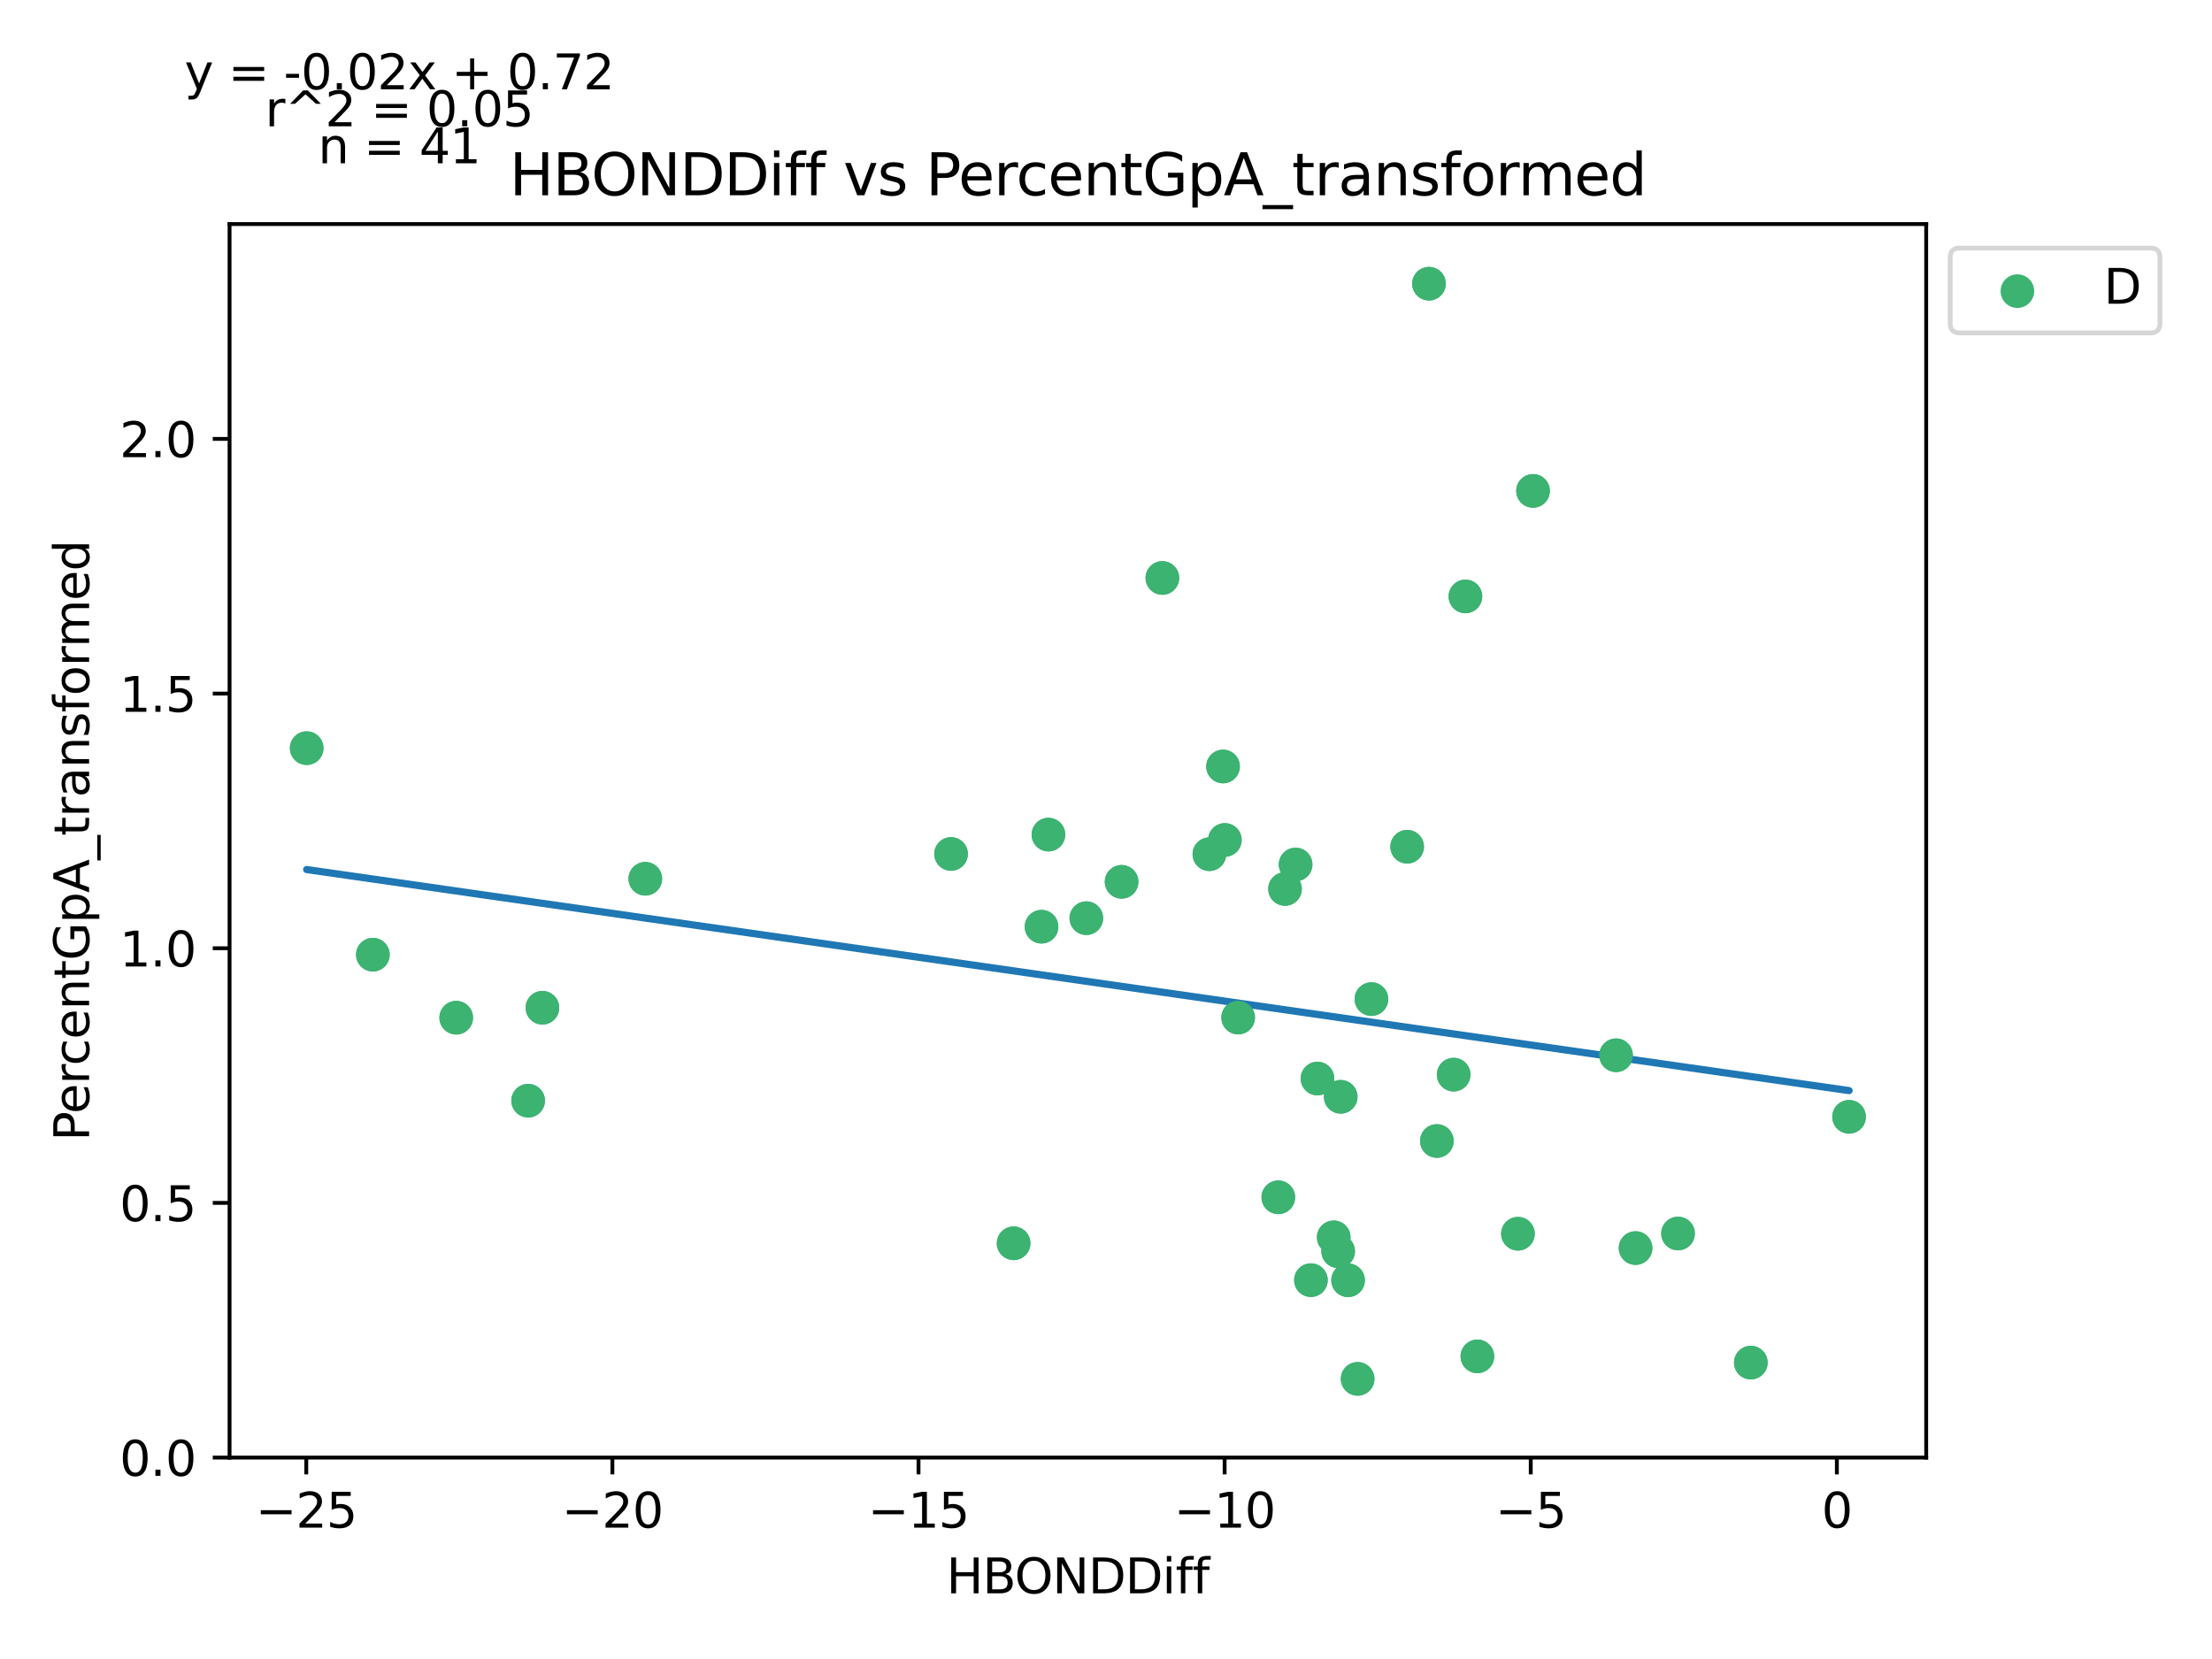 <?xml version="1.0" encoding="utf-8" standalone="no"?>
<!DOCTYPE svg PUBLIC "-//W3C//DTD SVG 1.1//EN"
  "http://www.w3.org/Graphics/SVG/1.1/DTD/svg11.dtd">
<svg xmlns:xlink="http://www.w3.org/1999/xlink" width="460.8pt" height="345.6pt" viewBox="0 0 460.8 345.6" xmlns="http://www.w3.org/2000/svg" version="1.1">
 <defs>
  <style type="text/css">*{stroke-linejoin: round; stroke-linecap: butt}</style>
 </defs>
 <g id="figure_1">
  <g id="patch_1">
   <path d="M 0 345.6 
L 460.8 345.6 
L 460.8 0 
L 0 0 
z
" style="fill: #ffffff"/>
  </g>
  <g id="axes_1">
   <g id="patch_2">
    <path d="M 47.821 303.64 
L 401.26 303.64 
L 401.26 46.676 
L 47.821 46.676 
z
" style="fill: #ffffff"/>
   </g>
   <g id="PathCollection_1">
    <defs>
     <path id="ma0ec21aafa" d="M 0 3 
C 0.796 3 1.559 2.684 2.121 2.121 
C 2.684 1.559 3 0.796 3 0 
C 3 -0.796 2.684 -1.559 2.121 -2.121 
C 1.559 -2.684 0.796 -3 0 -3 
C -0.796 -3 -1.559 -2.684 -2.121 -2.121 
C -2.684 -1.559 -3 -0.796 -3 0 
C -3 0.796 -2.684 1.559 -2.121 2.121 
C -1.559 2.684 -0.796 3 0 3 
z
" style="stroke: #3cb371"/>
    </defs>
    <g clip-path="url(#pa7a3932629)">
     <use xlink:href="#ma0ec21aafa" x="218.407" y="173.863" style="fill: #3cb371; stroke: #3cb371"/>
     <use xlink:href="#ma0ec21aafa" x="134.429" y="183.063" style="fill: #3cb371; stroke: #3cb371"/>
     <use xlink:href="#ma0ec21aafa" x="95.037" y="212.006" style="fill: #3cb371; stroke: #3cb371"/>
     <use xlink:href="#ma0ec21aafa" x="112.996" y="209.935" style="fill: #3cb371; stroke: #3cb371"/>
     <use xlink:href="#ma0ec21aafa" x="254.783" y="159.672" style="fill: #3cb371; stroke: #3cb371"/>
     <use xlink:href="#ma0ec21aafa" x="267.694" y="185.188" style="fill: #3cb371; stroke: #3cb371"/>
     <use xlink:href="#ma0ec21aafa" x="226.302" y="191.274" style="fill: #3cb371; stroke: #3cb371"/>
     <use xlink:href="#ma0ec21aafa" x="299.324" y="237.691" style="fill: #3cb371; stroke: #3cb371"/>
     <use xlink:href="#ma0ec21aafa" x="293.135" y="176.39" style="fill: #3cb371; stroke: #3cb371"/>
     <use xlink:href="#ma0ec21aafa" x="364.729" y="283.856" style="fill: #3cb371; stroke: #3cb371"/>
     <use xlink:href="#ma0ec21aafa" x="255.159" y="174.982" style="fill: #3cb371; stroke: #3cb371"/>
     <use xlink:href="#ma0ec21aafa" x="316.216" y="257.012" style="fill: #3cb371; stroke: #3cb371"/>
     <use xlink:href="#ma0ec21aafa" x="385.195" y="232.657" style="fill: #3cb371; stroke: #3cb371"/>
     <use xlink:href="#ma0ec21aafa" x="336.655" y="219.832" style="fill: #3cb371; stroke: #3cb371"/>
     <use xlink:href="#ma0ec21aafa" x="77.675" y="198.875" style="fill: #3cb371; stroke: #3cb371"/>
     <use xlink:href="#ma0ec21aafa" x="63.887" y="155.853" style="fill: #3cb371; stroke: #3cb371"/>
     <use xlink:href="#ma0ec21aafa" x="110.022" y="229.294" style="fill: #3cb371; stroke: #3cb371"/>
     <use xlink:href="#ma0ec21aafa" x="242.141" y="120.401" style="fill: #3cb371; stroke: #3cb371"/>
     <use xlink:href="#ma0ec21aafa" x="216.969" y="193.052" style="fill: #3cb371; stroke: #3cb371"/>
     <use xlink:href="#ma0ec21aafa" x="233.648" y="183.7" style="fill: #3cb371; stroke: #3cb371"/>
     <use xlink:href="#ma0ec21aafa" x="198.121" y="177.895" style="fill: #3cb371; stroke: #3cb371"/>
     <use xlink:href="#ma0ec21aafa" x="251.936" y="177.945" style="fill: #3cb371; stroke: #3cb371"/>
     <use xlink:href="#ma0ec21aafa" x="279.294" y="228.484" style="fill: #3cb371; stroke: #3cb371"/>
     <use xlink:href="#ma0ec21aafa" x="302.819" y="223.868" style="fill: #3cb371; stroke: #3cb371"/>
     <use xlink:href="#ma0ec21aafa" x="269.899" y="180.087" style="fill: #3cb371; stroke: #3cb371"/>
     <use xlink:href="#ma0ec21aafa" x="277.839" y="257.759" style="fill: #3cb371; stroke: #3cb371"/>
     <use xlink:href="#ma0ec21aafa" x="274.457" y="224.683" style="fill: #3cb371; stroke: #3cb371"/>
     <use xlink:href="#ma0ec21aafa" x="257.931" y="211.981" style="fill: #3cb371; stroke: #3cb371"/>
     <use xlink:href="#ma0ec21aafa" x="280.829" y="266.703" style="fill: #3cb371; stroke: #3cb371"/>
     <use xlink:href="#ma0ec21aafa" x="297.684" y="59.1" style="fill: #3cb371; stroke: #3cb371"/>
     <use xlink:href="#ma0ec21aafa" x="285.693" y="208.129" style="fill: #3cb371; stroke: #3cb371"/>
     <use xlink:href="#ma0ec21aafa" x="266.295" y="249.418" style="fill: #3cb371; stroke: #3cb371"/>
     <use xlink:href="#ma0ec21aafa" x="282.82" y="287.244" style="fill: #3cb371; stroke: #3cb371"/>
     <use xlink:href="#ma0ec21aafa" x="278.765" y="260.657" style="fill: #3cb371; stroke: #3cb371"/>
     <use xlink:href="#ma0ec21aafa" x="273.09" y="266.68" style="fill: #3cb371; stroke: #3cb371"/>
     <use xlink:href="#ma0ec21aafa" x="305.275" y="124.247" style="fill: #3cb371; stroke: #3cb371"/>
     <use xlink:href="#ma0ec21aafa" x="319.359" y="102.263" style="fill: #3cb371; stroke: #3cb371"/>
     <use xlink:href="#ma0ec21aafa" x="307.766" y="282.557" style="fill: #3cb371; stroke: #3cb371"/>
     <use xlink:href="#ma0ec21aafa" x="211.154" y="258.997" style="fill: #3cb371; stroke: #3cb371"/>
     <use xlink:href="#ma0ec21aafa" x="340.717" y="259.995" style="fill: #3cb371; stroke: #3cb371"/>
     <use xlink:href="#ma0ec21aafa" x="349.567" y="256.962" style="fill: #3cb371; stroke: #3cb371"/>
    </g>
   </g>
   <g id="matplotlib.axis_1">
    <g id="xtick_1">
     <g id="line2d_1">
      <defs>
       <path id="mea7e5e1311" d="M 0 0 
L 0 3.5 
" style="stroke: #000000; stroke-width: 0.8"/>
      </defs>
      <g>
       <use xlink:href="#mea7e5e1311" x="63.801" y="303.64" style="stroke: #000000; stroke-width: 0.8"/>
      </g>
     </g>
     <g id="text_1">
      <!-- −25 -->
      <g transform="translate(53.249 318.238) scale(0.1 -0.1)">
       <defs>
        <path id="DejaVuSans-2212" d="M 678 2272 
L 4684 2272 
L 4684 1741 
L 678 1741 
L 678 2272 
z
" transform="scale(0.016)"/>
        <path id="DejaVuSans-32" d="M 1228 531 
L 3431 531 
L 3431 0 
L 469 0 
L 469 531 
Q 828 903 1448 1529 
Q 2069 2156 2228 2338 
Q 2531 2678 2651 2914 
Q 2772 3150 2772 3378 
Q 2772 3750 2511 3984 
Q 2250 4219 1831 4219 
Q 1534 4219 1204 4116 
Q 875 4013 500 3803 
L 500 4441 
Q 881 4594 1212 4672 
Q 1544 4750 1819 4750 
Q 2544 4750 2975 4387 
Q 3406 4025 3406 3419 
Q 3406 3131 3298 2873 
Q 3191 2616 2906 2266 
Q 2828 2175 2409 1742 
Q 1991 1309 1228 531 
z
" transform="scale(0.016)"/>
        <path id="DejaVuSans-35" d="M 691 4666 
L 3169 4666 
L 3169 4134 
L 1269 4134 
L 1269 2991 
Q 1406 3038 1543 3061 
Q 1681 3084 1819 3084 
Q 2600 3084 3056 2656 
Q 3513 2228 3513 1497 
Q 3513 744 3044 326 
Q 2575 -91 1722 -91 
Q 1428 -91 1123 -41 
Q 819 9 494 109 
L 494 744 
Q 775 591 1075 516 
Q 1375 441 1709 441 
Q 2250 441 2565 725 
Q 2881 1009 2881 1497 
Q 2881 1984 2565 2268 
Q 2250 2553 1709 2553 
Q 1456 2553 1204 2497 
Q 953 2441 691 2322 
L 691 4666 
z
" transform="scale(0.016)"/>
       </defs>
       <use xlink:href="#DejaVuSans-2212"/>
       <use xlink:href="#DejaVuSans-32" x="83.789"/>
       <use xlink:href="#DejaVuSans-35" x="147.412"/>
      </g>
     </g>
    </g>
    <g id="xtick_2">
     <g id="line2d_2">
      <g>
       <use xlink:href="#mea7e5e1311" x="127.572" y="303.64" style="stroke: #000000; stroke-width: 0.8"/>
      </g>
     </g>
     <g id="text_2">
      <!-- −20 -->
      <g transform="translate(117.019 318.238) scale(0.1 -0.1)">
       <defs>
        <path id="DejaVuSans-30" d="M 2034 4250 
Q 1547 4250 1301 3770 
Q 1056 3291 1056 2328 
Q 1056 1369 1301 889 
Q 1547 409 2034 409 
Q 2525 409 2770 889 
Q 3016 1369 3016 2328 
Q 3016 3291 2770 3770 
Q 2525 4250 2034 4250 
z
M 2034 4750 
Q 2819 4750 3233 4129 
Q 3647 3509 3647 2328 
Q 3647 1150 3233 529 
Q 2819 -91 2034 -91 
Q 1250 -91 836 529 
Q 422 1150 422 2328 
Q 422 3509 836 4129 
Q 1250 4750 2034 4750 
z
" transform="scale(0.016)"/>
       </defs>
       <use xlink:href="#DejaVuSans-2212"/>
       <use xlink:href="#DejaVuSans-32" x="83.789"/>
       <use xlink:href="#DejaVuSans-30" x="147.412"/>
      </g>
     </g>
    </g>
    <g id="xtick_3">
     <g id="line2d_3">
      <g>
       <use xlink:href="#mea7e5e1311" x="191.342" y="303.64" style="stroke: #000000; stroke-width: 0.8"/>
      </g>
     </g>
     <g id="text_3">
      <!-- −15 -->
      <g transform="translate(180.789 318.238) scale(0.1 -0.1)">
       <defs>
        <path id="DejaVuSans-31" d="M 794 531 
L 1825 531 
L 1825 4091 
L 703 3866 
L 703 4441 
L 1819 4666 
L 2450 4666 
L 2450 531 
L 3481 531 
L 3481 0 
L 794 0 
L 794 531 
z
" transform="scale(0.016)"/>
       </defs>
       <use xlink:href="#DejaVuSans-2212"/>
       <use xlink:href="#DejaVuSans-31" x="83.789"/>
       <use xlink:href="#DejaVuSans-35" x="147.412"/>
      </g>
     </g>
    </g>
    <g id="xtick_4">
     <g id="line2d_4">
      <g>
       <use xlink:href="#mea7e5e1311" x="255.112" y="303.64" style="stroke: #000000; stroke-width: 0.8"/>
      </g>
     </g>
     <g id="text_4">
      <!-- −10 -->
      <g transform="translate(244.56 318.238) scale(0.1 -0.1)">
       <use xlink:href="#DejaVuSans-2212"/>
       <use xlink:href="#DejaVuSans-31" x="83.789"/>
       <use xlink:href="#DejaVuSans-30" x="147.412"/>
      </g>
     </g>
    </g>
    <g id="xtick_5">
     <g id="line2d_5">
      <g>
       <use xlink:href="#mea7e5e1311" x="318.882" y="303.64" style="stroke: #000000; stroke-width: 0.8"/>
      </g>
     </g>
     <g id="text_5">
      <!-- −5 -->
      <g transform="translate(311.511 318.238) scale(0.1 -0.1)">
       <use xlink:href="#DejaVuSans-2212"/>
       <use xlink:href="#DejaVuSans-35" x="83.789"/>
      </g>
     </g>
    </g>
    <g id="xtick_6">
     <g id="line2d_6">
      <g>
       <use xlink:href="#mea7e5e1311" x="382.653" y="303.64" style="stroke: #000000; stroke-width: 0.8"/>
      </g>
     </g>
     <g id="text_6">
      <!-- 0 -->
      <g transform="translate(379.471 318.238) scale(0.1 -0.1)">
       <use xlink:href="#DejaVuSans-30"/>
      </g>
     </g>
    </g>
    <g id="text_7">
     <!-- HBONDDiff -->
     <g transform="translate(197.152 331.917) scale(0.1 -0.1)">
      <defs>
       <path id="DejaVuSans-48" d="M 628 4666 
L 1259 4666 
L 1259 2753 
L 3553 2753 
L 3553 4666 
L 4184 4666 
L 4184 0 
L 3553 0 
L 3553 2222 
L 1259 2222 
L 1259 0 
L 628 0 
L 628 4666 
z
" transform="scale(0.016)"/>
       <path id="DejaVuSans-42" d="M 1259 2228 
L 1259 519 
L 2272 519 
Q 2781 519 3026 730 
Q 3272 941 3272 1375 
Q 3272 1813 3026 2020 
Q 2781 2228 2272 2228 
L 1259 2228 
z
M 1259 4147 
L 1259 2741 
L 2194 2741 
Q 2656 2741 2882 2914 
Q 3109 3088 3109 3444 
Q 3109 3797 2882 3972 
Q 2656 4147 2194 4147 
L 1259 4147 
z
M 628 4666 
L 2241 4666 
Q 2963 4666 3353 4366 
Q 3744 4066 3744 3513 
Q 3744 3084 3544 2831 
Q 3344 2578 2956 2516 
Q 3422 2416 3680 2098 
Q 3938 1781 3938 1306 
Q 3938 681 3513 340 
Q 3088 0 2303 0 
L 628 0 
L 628 4666 
z
" transform="scale(0.016)"/>
       <path id="DejaVuSans-4f" d="M 2522 4238 
Q 1834 4238 1429 3725 
Q 1025 3213 1025 2328 
Q 1025 1447 1429 934 
Q 1834 422 2522 422 
Q 3209 422 3611 934 
Q 4013 1447 4013 2328 
Q 4013 3213 3611 3725 
Q 3209 4238 2522 4238 
z
M 2522 4750 
Q 3503 4750 4090 4092 
Q 4678 3434 4678 2328 
Q 4678 1225 4090 567 
Q 3503 -91 2522 -91 
Q 1538 -91 948 565 
Q 359 1222 359 2328 
Q 359 3434 948 4092 
Q 1538 4750 2522 4750 
z
" transform="scale(0.016)"/>
       <path id="DejaVuSans-4e" d="M 628 4666 
L 1478 4666 
L 3547 763 
L 3547 4666 
L 4159 4666 
L 4159 0 
L 3309 0 
L 1241 3903 
L 1241 0 
L 628 0 
L 628 4666 
z
" transform="scale(0.016)"/>
       <path id="DejaVuSans-44" d="M 1259 4147 
L 1259 519 
L 2022 519 
Q 2988 519 3436 956 
Q 3884 1394 3884 2338 
Q 3884 3275 3436 3711 
Q 2988 4147 2022 4147 
L 1259 4147 
z
M 628 4666 
L 1925 4666 
Q 3281 4666 3915 4102 
Q 4550 3538 4550 2338 
Q 4550 1131 3912 565 
Q 3275 0 1925 0 
L 628 0 
L 628 4666 
z
" transform="scale(0.016)"/>
       <path id="DejaVuSans-69" d="M 603 3500 
L 1178 3500 
L 1178 0 
L 603 0 
L 603 3500 
z
M 603 4863 
L 1178 4863 
L 1178 4134 
L 603 4134 
L 603 4863 
z
" transform="scale(0.016)"/>
       <path id="DejaVuSans-66" d="M 2375 4863 
L 2375 4384 
L 1825 4384 
Q 1516 4384 1395 4259 
Q 1275 4134 1275 3809 
L 1275 3500 
L 2222 3500 
L 2222 3053 
L 1275 3053 
L 1275 0 
L 697 0 
L 697 3053 
L 147 3053 
L 147 3500 
L 697 3500 
L 697 3744 
Q 697 4328 969 4595 
Q 1241 4863 1831 4863 
L 2375 4863 
z
" transform="scale(0.016)"/>
      </defs>
      <use xlink:href="#DejaVuSans-48"/>
      <use xlink:href="#DejaVuSans-42" x="75.195"/>
      <use xlink:href="#DejaVuSans-4f" x="142.049"/>
      <use xlink:href="#DejaVuSans-4e" x="220.76"/>
      <use xlink:href="#DejaVuSans-44" x="295.564"/>
      <use xlink:href="#DejaVuSans-44" x="372.566"/>
      <use xlink:href="#DejaVuSans-69" x="449.568"/>
      <use xlink:href="#DejaVuSans-66" x="477.352"/>
      <use xlink:href="#DejaVuSans-66" x="512.557"/>
     </g>
    </g>
   </g>
   <g id="matplotlib.axis_2">
    <g id="ytick_1">
     <g id="line2d_7">
      <defs>
       <path id="m16f747d915" d="M 0 0 
L -3.5 0 
" style="stroke: #000000; stroke-width: 0.8"/>
      </defs>
      <g>
       <use xlink:href="#m16f747d915" x="47.821" y="303.64" style="stroke: #000000; stroke-width: 0.8"/>
      </g>
     </g>
     <g id="text_8">
      <!-- 0.0 -->
      <g transform="translate(24.918 307.439) scale(0.1 -0.1)">
       <defs>
        <path id="DejaVuSans-2e" d="M 684 794 
L 1344 794 
L 1344 0 
L 684 0 
L 684 794 
z
" transform="scale(0.016)"/>
       </defs>
       <use xlink:href="#DejaVuSans-30"/>
       <use xlink:href="#DejaVuSans-2e" x="63.623"/>
       <use xlink:href="#DejaVuSans-30" x="95.41"/>
      </g>
     </g>
    </g>
    <g id="ytick_2">
     <g id="line2d_8">
      <g>
       <use xlink:href="#m16f747d915" x="47.821" y="250.588" style="stroke: #000000; stroke-width: 0.8"/>
      </g>
     </g>
     <g id="text_9">
      <!-- 0.5 -->
      <g transform="translate(24.918 254.387) scale(0.1 -0.1)">
       <use xlink:href="#DejaVuSans-30"/>
       <use xlink:href="#DejaVuSans-2e" x="63.623"/>
       <use xlink:href="#DejaVuSans-35" x="95.41"/>
      </g>
     </g>
    </g>
    <g id="ytick_3">
     <g id="line2d_9">
      <g>
       <use xlink:href="#m16f747d915" x="47.821" y="197.536" style="stroke: #000000; stroke-width: 0.8"/>
      </g>
     </g>
     <g id="text_10">
      <!-- 1.0 -->
      <g transform="translate(24.918 201.336) scale(0.1 -0.1)">
       <use xlink:href="#DejaVuSans-31"/>
       <use xlink:href="#DejaVuSans-2e" x="63.623"/>
       <use xlink:href="#DejaVuSans-30" x="95.41"/>
      </g>
     </g>
    </g>
    <g id="ytick_4">
     <g id="line2d_10">
      <g>
       <use xlink:href="#m16f747d915" x="47.821" y="144.485" style="stroke: #000000; stroke-width: 0.8"/>
      </g>
     </g>
     <g id="text_11">
      <!-- 1.5 -->
      <g transform="translate(24.918 148.284) scale(0.1 -0.1)">
       <use xlink:href="#DejaVuSans-31"/>
       <use xlink:href="#DejaVuSans-2e" x="63.623"/>
       <use xlink:href="#DejaVuSans-35" x="95.41"/>
      </g>
     </g>
    </g>
    <g id="ytick_5">
     <g id="line2d_11">
      <g>
       <use xlink:href="#m16f747d915" x="47.821" y="91.433" style="stroke: #000000; stroke-width: 0.8"/>
      </g>
     </g>
     <g id="text_12">
      <!-- 2.0 -->
      <g transform="translate(24.918 95.232) scale(0.1 -0.1)">
       <use xlink:href="#DejaVuSans-32"/>
       <use xlink:href="#DejaVuSans-2e" x="63.623"/>
       <use xlink:href="#DejaVuSans-30" x="95.41"/>
      </g>
     </g>
    </g>
    <g id="text_13">
     <!-- PercentGpA_transformed -->
     <g transform="translate(18.56 237.696) rotate(-90) scale(0.1 -0.1)">
      <defs>
       <path id="DejaVuSans-50" d="M 1259 4147 
L 1259 2394 
L 2053 2394 
Q 2494 2394 2734 2622 
Q 2975 2850 2975 3272 
Q 2975 3691 2734 3919 
Q 2494 4147 2053 4147 
L 1259 4147 
z
M 628 4666 
L 2053 4666 
Q 2838 4666 3239 4311 
Q 3641 3956 3641 3272 
Q 3641 2581 3239 2228 
Q 2838 1875 2053 1875 
L 1259 1875 
L 1259 0 
L 628 0 
L 628 4666 
z
" transform="scale(0.016)"/>
       <path id="DejaVuSans-65" d="M 3597 1894 
L 3597 1613 
L 953 1613 
Q 991 1019 1311 708 
Q 1631 397 2203 397 
Q 2534 397 2845 478 
Q 3156 559 3463 722 
L 3463 178 
Q 3153 47 2828 -22 
Q 2503 -91 2169 -91 
Q 1331 -91 842 396 
Q 353 884 353 1716 
Q 353 2575 817 3079 
Q 1281 3584 2069 3584 
Q 2775 3584 3186 3129 
Q 3597 2675 3597 1894 
z
M 3022 2063 
Q 3016 2534 2758 2815 
Q 2500 3097 2075 3097 
Q 1594 3097 1305 2825 
Q 1016 2553 972 2059 
L 3022 2063 
z
" transform="scale(0.016)"/>
       <path id="DejaVuSans-72" d="M 2631 2963 
Q 2534 3019 2420 3045 
Q 2306 3072 2169 3072 
Q 1681 3072 1420 2755 
Q 1159 2438 1159 1844 
L 1159 0 
L 581 0 
L 581 3500 
L 1159 3500 
L 1159 2956 
Q 1341 3275 1631 3429 
Q 1922 3584 2338 3584 
Q 2397 3584 2469 3576 
Q 2541 3569 2628 3553 
L 2631 2963 
z
" transform="scale(0.016)"/>
       <path id="DejaVuSans-63" d="M 3122 3366 
L 3122 2828 
Q 2878 2963 2633 3030 
Q 2388 3097 2138 3097 
Q 1578 3097 1268 2742 
Q 959 2388 959 1747 
Q 959 1106 1268 751 
Q 1578 397 2138 397 
Q 2388 397 2633 464 
Q 2878 531 3122 666 
L 3122 134 
Q 2881 22 2623 -34 
Q 2366 -91 2075 -91 
Q 1284 -91 818 406 
Q 353 903 353 1747 
Q 353 2603 823 3093 
Q 1294 3584 2113 3584 
Q 2378 3584 2631 3529 
Q 2884 3475 3122 3366 
z
" transform="scale(0.016)"/>
       <path id="DejaVuSans-6e" d="M 3513 2113 
L 3513 0 
L 2938 0 
L 2938 2094 
Q 2938 2591 2744 2837 
Q 2550 3084 2163 3084 
Q 1697 3084 1428 2787 
Q 1159 2491 1159 1978 
L 1159 0 
L 581 0 
L 581 3500 
L 1159 3500 
L 1159 2956 
Q 1366 3272 1645 3428 
Q 1925 3584 2291 3584 
Q 2894 3584 3203 3211 
Q 3513 2838 3513 2113 
z
" transform="scale(0.016)"/>
       <path id="DejaVuSans-74" d="M 1172 4494 
L 1172 3500 
L 2356 3500 
L 2356 3053 
L 1172 3053 
L 1172 1153 
Q 1172 725 1289 603 
Q 1406 481 1766 481 
L 2356 481 
L 2356 0 
L 1766 0 
Q 1100 0 847 248 
Q 594 497 594 1153 
L 594 3053 
L 172 3053 
L 172 3500 
L 594 3500 
L 594 4494 
L 1172 4494 
z
" transform="scale(0.016)"/>
       <path id="DejaVuSans-47" d="M 3809 666 
L 3809 1919 
L 2778 1919 
L 2778 2438 
L 4434 2438 
L 4434 434 
Q 4069 175 3628 42 
Q 3188 -91 2688 -91 
Q 1594 -91 976 548 
Q 359 1188 359 2328 
Q 359 3472 976 4111 
Q 1594 4750 2688 4750 
Q 3144 4750 3555 4637 
Q 3966 4525 4313 4306 
L 4313 3634 
Q 3963 3931 3569 4081 
Q 3175 4231 2741 4231 
Q 1884 4231 1454 3753 
Q 1025 3275 1025 2328 
Q 1025 1384 1454 906 
Q 1884 428 2741 428 
Q 3075 428 3337 486 
Q 3600 544 3809 666 
z
" transform="scale(0.016)"/>
       <path id="DejaVuSans-70" d="M 1159 525 
L 1159 -1331 
L 581 -1331 
L 581 3500 
L 1159 3500 
L 1159 2969 
Q 1341 3281 1617 3432 
Q 1894 3584 2278 3584 
Q 2916 3584 3314 3078 
Q 3713 2572 3713 1747 
Q 3713 922 3314 415 
Q 2916 -91 2278 -91 
Q 1894 -91 1617 61 
Q 1341 213 1159 525 
z
M 3116 1747 
Q 3116 2381 2855 2742 
Q 2594 3103 2138 3103 
Q 1681 3103 1420 2742 
Q 1159 2381 1159 1747 
Q 1159 1113 1420 752 
Q 1681 391 2138 391 
Q 2594 391 2855 752 
Q 3116 1113 3116 1747 
z
" transform="scale(0.016)"/>
       <path id="DejaVuSans-41" d="M 2188 4044 
L 1331 1722 
L 3047 1722 
L 2188 4044 
z
M 1831 4666 
L 2547 4666 
L 4325 0 
L 3669 0 
L 3244 1197 
L 1141 1197 
L 716 0 
L 50 0 
L 1831 4666 
z
" transform="scale(0.016)"/>
       <path id="DejaVuSans-5f" d="M 3263 -1063 
L 3263 -1509 
L -63 -1509 
L -63 -1063 
L 3263 -1063 
z
" transform="scale(0.016)"/>
       <path id="DejaVuSans-61" d="M 2194 1759 
Q 1497 1759 1228 1600 
Q 959 1441 959 1056 
Q 959 750 1161 570 
Q 1363 391 1709 391 
Q 2188 391 2477 730 
Q 2766 1069 2766 1631 
L 2766 1759 
L 2194 1759 
z
M 3341 1997 
L 3341 0 
L 2766 0 
L 2766 531 
Q 2569 213 2275 61 
Q 1981 -91 1556 -91 
Q 1019 -91 701 211 
Q 384 513 384 1019 
Q 384 1609 779 1909 
Q 1175 2209 1959 2209 
L 2766 2209 
L 2766 2266 
Q 2766 2663 2505 2880 
Q 2244 3097 1772 3097 
Q 1472 3097 1187 3025 
Q 903 2953 641 2809 
L 641 3341 
Q 956 3463 1253 3523 
Q 1550 3584 1831 3584 
Q 2591 3584 2966 3190 
Q 3341 2797 3341 1997 
z
" transform="scale(0.016)"/>
       <path id="DejaVuSans-73" d="M 2834 3397 
L 2834 2853 
Q 2591 2978 2328 3040 
Q 2066 3103 1784 3103 
Q 1356 3103 1142 2972 
Q 928 2841 928 2578 
Q 928 2378 1081 2264 
Q 1234 2150 1697 2047 
L 1894 2003 
Q 2506 1872 2764 1633 
Q 3022 1394 3022 966 
Q 3022 478 2636 193 
Q 2250 -91 1575 -91 
Q 1294 -91 989 -36 
Q 684 19 347 128 
L 347 722 
Q 666 556 975 473 
Q 1284 391 1588 391 
Q 1994 391 2212 530 
Q 2431 669 2431 922 
Q 2431 1156 2273 1281 
Q 2116 1406 1581 1522 
L 1381 1569 
Q 847 1681 609 1914 
Q 372 2147 372 2553 
Q 372 3047 722 3315 
Q 1072 3584 1716 3584 
Q 2034 3584 2315 3537 
Q 2597 3491 2834 3397 
z
" transform="scale(0.016)"/>
       <path id="DejaVuSans-6f" d="M 1959 3097 
Q 1497 3097 1228 2736 
Q 959 2375 959 1747 
Q 959 1119 1226 758 
Q 1494 397 1959 397 
Q 2419 397 2687 759 
Q 2956 1122 2956 1747 
Q 2956 2369 2687 2733 
Q 2419 3097 1959 3097 
z
M 1959 3584 
Q 2709 3584 3137 3096 
Q 3566 2609 3566 1747 
Q 3566 888 3137 398 
Q 2709 -91 1959 -91 
Q 1206 -91 779 398 
Q 353 888 353 1747 
Q 353 2609 779 3096 
Q 1206 3584 1959 3584 
z
" transform="scale(0.016)"/>
       <path id="DejaVuSans-6d" d="M 3328 2828 
Q 3544 3216 3844 3400 
Q 4144 3584 4550 3584 
Q 5097 3584 5394 3201 
Q 5691 2819 5691 2113 
L 5691 0 
L 5113 0 
L 5113 2094 
Q 5113 2597 4934 2840 
Q 4756 3084 4391 3084 
Q 3944 3084 3684 2787 
Q 3425 2491 3425 1978 
L 3425 0 
L 2847 0 
L 2847 2094 
Q 2847 2600 2669 2842 
Q 2491 3084 2119 3084 
Q 1678 3084 1418 2786 
Q 1159 2488 1159 1978 
L 1159 0 
L 581 0 
L 581 3500 
L 1159 3500 
L 1159 2956 
Q 1356 3278 1631 3431 
Q 1906 3584 2284 3584 
Q 2666 3584 2933 3390 
Q 3200 3197 3328 2828 
z
" transform="scale(0.016)"/>
       <path id="DejaVuSans-64" d="M 2906 2969 
L 2906 4863 
L 3481 4863 
L 3481 0 
L 2906 0 
L 2906 525 
Q 2725 213 2448 61 
Q 2172 -91 1784 -91 
Q 1150 -91 751 415 
Q 353 922 353 1747 
Q 353 2572 751 3078 
Q 1150 3584 1784 3584 
Q 2172 3584 2448 3432 
Q 2725 3281 2906 2969 
z
M 947 1747 
Q 947 1113 1208 752 
Q 1469 391 1925 391 
Q 2381 391 2643 752 
Q 2906 1113 2906 1747 
Q 2906 2381 2643 2742 
Q 2381 3103 1925 3103 
Q 1469 3103 1208 2742 
Q 947 2381 947 1747 
z
" transform="scale(0.016)"/>
      </defs>
      <use xlink:href="#DejaVuSans-50"/>
      <use xlink:href="#DejaVuSans-65" x="56.678"/>
      <use xlink:href="#DejaVuSans-72" x="118.201"/>
      <use xlink:href="#DejaVuSans-63" x="157.064"/>
      <use xlink:href="#DejaVuSans-65" x="212.045"/>
      <use xlink:href="#DejaVuSans-6e" x="273.568"/>
      <use xlink:href="#DejaVuSans-74" x="336.947"/>
      <use xlink:href="#DejaVuSans-47" x="376.156"/>
      <use xlink:href="#DejaVuSans-70" x="453.646"/>
      <use xlink:href="#DejaVuSans-41" x="517.123"/>
      <use xlink:href="#DejaVuSans-5f" x="585.531"/>
      <use xlink:href="#DejaVuSans-74" x="635.531"/>
      <use xlink:href="#DejaVuSans-72" x="674.74"/>
      <use xlink:href="#DejaVuSans-61" x="715.854"/>
      <use xlink:href="#DejaVuSans-6e" x="777.133"/>
      <use xlink:href="#DejaVuSans-73" x="840.512"/>
      <use xlink:href="#DejaVuSans-66" x="892.611"/>
      <use xlink:href="#DejaVuSans-6f" x="927.816"/>
      <use xlink:href="#DejaVuSans-72" x="988.998"/>
      <use xlink:href="#DejaVuSans-6d" x="1028.361"/>
      <use xlink:href="#DejaVuSans-65" x="1125.773"/>
      <use xlink:href="#DejaVuSans-64" x="1187.297"/>
     </g>
    </g>
   </g>
   <g id="LineCollection_1">
    <path d="M 218.407 174.008 
L 218.407 173.719 
" clip-path="url(#pa7a3932629)" style="fill: none; stroke: #d3d3d3; stroke-width: 3"/>
    <path d="M 134.429 183.253 
L 134.429 182.873 
" clip-path="url(#pa7a3932629)" style="fill: none; stroke: #d3d3d3; stroke-width: 3"/>
    <path d="M 95.037 212.121 
L 95.037 211.892 
" clip-path="url(#pa7a3932629)" style="fill: none; stroke: #d3d3d3; stroke-width: 3"/>
    <path d="M 112.996 210.043 
L 112.996 209.827 
" clip-path="url(#pa7a3932629)" style="fill: none; stroke: #d3d3d3; stroke-width: 3"/>
    <path d="M 254.783 159.979 
L 254.783 159.366 
" clip-path="url(#pa7a3932629)" style="fill: none; stroke: #d3d3d3; stroke-width: 3"/>
    <path d="M 267.694 185.284 
L 267.694 185.093 
" clip-path="url(#pa7a3932629)" style="fill: none; stroke: #d3d3d3; stroke-width: 3"/>
    <path d="M 226.302 191.639 
L 226.302 190.909 
" clip-path="url(#pa7a3932629)" style="fill: none; stroke: #d3d3d3; stroke-width: 3"/>
    <path d="M 299.324 237.833 
L 299.324 237.548 
" clip-path="url(#pa7a3932629)" style="fill: none; stroke: #d3d3d3; stroke-width: 3"/>
    <path d="M 293.135 176.433 
L 293.135 176.347 
" clip-path="url(#pa7a3932629)" style="fill: none; stroke: #d3d3d3; stroke-width: 3"/>
    <path d="M 364.729 284.083 
L 364.729 283.629 
" clip-path="url(#pa7a3932629)" style="fill: none; stroke: #d3d3d3; stroke-width: 3"/>
    <path d="M 255.159 175.097 
L 255.159 174.867 
" clip-path="url(#pa7a3932629)" style="fill: none; stroke: #d3d3d3; stroke-width: 3"/>
    <path d="M 316.216 257.114 
L 316.216 256.91 
" clip-path="url(#pa7a3932629)" style="fill: none; stroke: #d3d3d3; stroke-width: 3"/>
    <path d="M 385.195 232.86 
L 385.195 232.455 
" clip-path="url(#pa7a3932629)" style="fill: none; stroke: #d3d3d3; stroke-width: 3"/>
    <path d="M 336.655 219.912 
L 336.655 219.751 
" clip-path="url(#pa7a3932629)" style="fill: none; stroke: #d3d3d3; stroke-width: 3"/>
    <path d="M 77.675 198.953 
L 77.675 198.796 
" clip-path="url(#pa7a3932629)" style="fill: none; stroke: #d3d3d3; stroke-width: 3"/>
    <path d="M 63.887 156.227 
L 63.887 155.479 
" clip-path="url(#pa7a3932629)" style="fill: none; stroke: #d3d3d3; stroke-width: 3"/>
    <path d="M 110.022 229.453 
L 110.022 229.134 
" clip-path="url(#pa7a3932629)" style="fill: none; stroke: #d3d3d3; stroke-width: 3"/>
    <path d="M 242.141 121.431 
L 242.141 119.371 
" clip-path="url(#pa7a3932629)" style="fill: none; stroke: #d3d3d3; stroke-width: 3"/>
    <path d="M 216.969 193.75 
L 216.969 192.354 
" clip-path="url(#pa7a3932629)" style="fill: none; stroke: #d3d3d3; stroke-width: 3"/>
    <path d="M 233.648 184.007 
L 233.648 183.394 
" clip-path="url(#pa7a3932629)" style="fill: none; stroke: #d3d3d3; stroke-width: 3"/>
    <path d="M 198.121 178.047 
L 198.121 177.744 
" clip-path="url(#pa7a3932629)" style="fill: none; stroke: #d3d3d3; stroke-width: 3"/>
    <path d="M 251.936 178.206 
L 251.936 177.683 
" clip-path="url(#pa7a3932629)" style="fill: none; stroke: #d3d3d3; stroke-width: 3"/>
    <path d="M 279.294 228.52 
L 279.294 228.447 
" clip-path="url(#pa7a3932629)" style="fill: none; stroke: #d3d3d3; stroke-width: 3"/>
    <path d="M 302.819 223.99 
L 302.819 223.747 
" clip-path="url(#pa7a3932629)" style="fill: none; stroke: #d3d3d3; stroke-width: 3"/>
    <path d="M 269.899 180.165 
L 269.899 180.009 
" clip-path="url(#pa7a3932629)" style="fill: none; stroke: #d3d3d3; stroke-width: 3"/>
    <path d="M 277.839 257.819 
L 277.839 257.699 
" clip-path="url(#pa7a3932629)" style="fill: none; stroke: #d3d3d3; stroke-width: 3"/>
    <path d="M 274.457 224.779 
L 274.457 224.586 
" clip-path="url(#pa7a3932629)" style="fill: none; stroke: #d3d3d3; stroke-width: 3"/>
    <path d="M 257.931 212.413 
L 257.931 211.548 
" clip-path="url(#pa7a3932629)" style="fill: none; stroke: #d3d3d3; stroke-width: 3"/>
    <path d="M 280.829 266.849 
L 280.829 266.557 
" clip-path="url(#pa7a3932629)" style="fill: none; stroke: #d3d3d3; stroke-width: 3"/>
    <path d="M 297.684 60.063 
L 297.684 58.137 
" clip-path="url(#pa7a3932629)" style="fill: none; stroke: #d3d3d3; stroke-width: 3"/>
    <path d="M 285.693 208.371 
L 285.693 207.887 
" clip-path="url(#pa7a3932629)" style="fill: none; stroke: #d3d3d3; stroke-width: 3"/>
    <path d="M 266.295 249.485 
L 266.295 249.351 
" clip-path="url(#pa7a3932629)" style="fill: none; stroke: #d3d3d3; stroke-width: 3"/>
    <path d="M 282.82 287.366 
L 282.82 287.122 
" clip-path="url(#pa7a3932629)" style="fill: none; stroke: #d3d3d3; stroke-width: 3"/>
    <path d="M 278.765 261.064 
L 278.765 260.25 
" clip-path="url(#pa7a3932629)" style="fill: none; stroke: #d3d3d3; stroke-width: 3"/>
    <path d="M 273.09 266.882 
L 273.09 266.478 
" clip-path="url(#pa7a3932629)" style="fill: none; stroke: #d3d3d3; stroke-width: 3"/>
    <path d="M 305.275 124.541 
L 305.275 123.953 
" clip-path="url(#pa7a3932629)" style="fill: none; stroke: #d3d3d3; stroke-width: 3"/>
    <path d="M 319.359 103.07 
L 319.359 101.457 
" clip-path="url(#pa7a3932629)" style="fill: none; stroke: #d3d3d3; stroke-width: 3"/>
    <path d="M 307.766 282.752 
L 307.766 282.362 
" clip-path="url(#pa7a3932629)" style="fill: none; stroke: #d3d3d3; stroke-width: 3"/>
    <path d="M 211.154 259.15 
L 211.154 258.844 
" clip-path="url(#pa7a3932629)" style="fill: none; stroke: #d3d3d3; stroke-width: 3"/>
    <path d="M 340.717 260.16 
L 340.717 259.829 
" clip-path="url(#pa7a3932629)" style="fill: none; stroke: #d3d3d3; stroke-width: 3"/>
    <path d="M 349.567 257.096 
L 349.567 256.828 
" clip-path="url(#pa7a3932629)" style="fill: none; stroke: #d3d3d3; stroke-width: 3"/>
   </g>
   <g id="line2d_12">
    <path d="M 218.407 203.289 
L 134.429 191.253 
L 95.037 185.608 
L 112.996 188.181 
L 254.783 208.503 
L 267.694 210.353 
L 226.302 204.421 
L 299.324 214.886 
L 293.135 213.999 
L 364.729 224.26 
L 255.159 208.557 
L 316.216 217.307 
L 385.195 227.193 
L 336.655 220.237 
L 77.675 183.119 
L 63.887 181.143 
L 110.022 187.755 
L 242.141 206.691 
L 216.969 203.083 
L 233.648 205.474 
L 198.121 200.382 
L 251.936 208.095 
L 279.294 212.016 
L 302.819 215.387 
L 269.899 210.669 
L 277.839 211.807 
L 274.457 211.322 
L 257.931 208.954 
L 280.829 212.236 
L 297.684 214.651 
L 285.693 212.933 
L 266.295 210.152 
L 282.82 212.521 
L 278.765 211.94 
L 273.09 211.126 
L 305.275 215.739 
L 319.359 217.758 
L 307.766 216.096 
L 211.154 202.25 
L 340.717 220.819 
L 349.567 222.087 
" clip-path="url(#pa7a3932629)" style="fill: none; stroke: #1f77b4; stroke-width: 1.5; stroke-linecap: square"/>
   </g>
   <g id="line2d_13">
    <g clip-path="url(#pa7a3932629)">
     <use xlink:href="#ma0ec21aafa" x="218.407" y="173.863" style="fill: #3cb371; stroke: #3cb371"/>
     <use xlink:href="#ma0ec21aafa" x="134.429" y="183.063" style="fill: #3cb371; stroke: #3cb371"/>
     <use xlink:href="#ma0ec21aafa" x="95.037" y="212.006" style="fill: #3cb371; stroke: #3cb371"/>
     <use xlink:href="#ma0ec21aafa" x="112.996" y="209.935" style="fill: #3cb371; stroke: #3cb371"/>
     <use xlink:href="#ma0ec21aafa" x="254.783" y="159.672" style="fill: #3cb371; stroke: #3cb371"/>
     <use xlink:href="#ma0ec21aafa" x="267.694" y="185.188" style="fill: #3cb371; stroke: #3cb371"/>
     <use xlink:href="#ma0ec21aafa" x="226.302" y="191.274" style="fill: #3cb371; stroke: #3cb371"/>
     <use xlink:href="#ma0ec21aafa" x="299.324" y="237.691" style="fill: #3cb371; stroke: #3cb371"/>
     <use xlink:href="#ma0ec21aafa" x="293.135" y="176.39" style="fill: #3cb371; stroke: #3cb371"/>
     <use xlink:href="#ma0ec21aafa" x="364.729" y="283.856" style="fill: #3cb371; stroke: #3cb371"/>
     <use xlink:href="#ma0ec21aafa" x="255.159" y="174.982" style="fill: #3cb371; stroke: #3cb371"/>
     <use xlink:href="#ma0ec21aafa" x="316.216" y="257.012" style="fill: #3cb371; stroke: #3cb371"/>
     <use xlink:href="#ma0ec21aafa" x="385.195" y="232.657" style="fill: #3cb371; stroke: #3cb371"/>
     <use xlink:href="#ma0ec21aafa" x="336.655" y="219.832" style="fill: #3cb371; stroke: #3cb371"/>
     <use xlink:href="#ma0ec21aafa" x="77.675" y="198.875" style="fill: #3cb371; stroke: #3cb371"/>
     <use xlink:href="#ma0ec21aafa" x="63.887" y="155.853" style="fill: #3cb371; stroke: #3cb371"/>
     <use xlink:href="#ma0ec21aafa" x="110.022" y="229.294" style="fill: #3cb371; stroke: #3cb371"/>
     <use xlink:href="#ma0ec21aafa" x="242.141" y="120.401" style="fill: #3cb371; stroke: #3cb371"/>
     <use xlink:href="#ma0ec21aafa" x="216.969" y="193.052" style="fill: #3cb371; stroke: #3cb371"/>
     <use xlink:href="#ma0ec21aafa" x="233.648" y="183.7" style="fill: #3cb371; stroke: #3cb371"/>
     <use xlink:href="#ma0ec21aafa" x="198.121" y="177.895" style="fill: #3cb371; stroke: #3cb371"/>
     <use xlink:href="#ma0ec21aafa" x="251.936" y="177.945" style="fill: #3cb371; stroke: #3cb371"/>
     <use xlink:href="#ma0ec21aafa" x="279.294" y="228.484" style="fill: #3cb371; stroke: #3cb371"/>
     <use xlink:href="#ma0ec21aafa" x="302.819" y="223.868" style="fill: #3cb371; stroke: #3cb371"/>
     <use xlink:href="#ma0ec21aafa" x="269.899" y="180.087" style="fill: #3cb371; stroke: #3cb371"/>
     <use xlink:href="#ma0ec21aafa" x="277.839" y="257.759" style="fill: #3cb371; stroke: #3cb371"/>
     <use xlink:href="#ma0ec21aafa" x="274.457" y="224.683" style="fill: #3cb371; stroke: #3cb371"/>
     <use xlink:href="#ma0ec21aafa" x="257.931" y="211.981" style="fill: #3cb371; stroke: #3cb371"/>
     <use xlink:href="#ma0ec21aafa" x="280.829" y="266.703" style="fill: #3cb371; stroke: #3cb371"/>
     <use xlink:href="#ma0ec21aafa" x="297.684" y="59.1" style="fill: #3cb371; stroke: #3cb371"/>
     <use xlink:href="#ma0ec21aafa" x="285.693" y="208.129" style="fill: #3cb371; stroke: #3cb371"/>
     <use xlink:href="#ma0ec21aafa" x="266.295" y="249.418" style="fill: #3cb371; stroke: #3cb371"/>
     <use xlink:href="#ma0ec21aafa" x="282.82" y="287.244" style="fill: #3cb371; stroke: #3cb371"/>
     <use xlink:href="#ma0ec21aafa" x="278.765" y="260.657" style="fill: #3cb371; stroke: #3cb371"/>
     <use xlink:href="#ma0ec21aafa" x="273.09" y="266.68" style="fill: #3cb371; stroke: #3cb371"/>
     <use xlink:href="#ma0ec21aafa" x="305.275" y="124.247" style="fill: #3cb371; stroke: #3cb371"/>
     <use xlink:href="#ma0ec21aafa" x="319.359" y="102.263" style="fill: #3cb371; stroke: #3cb371"/>
     <use xlink:href="#ma0ec21aafa" x="307.766" y="282.557" style="fill: #3cb371; stroke: #3cb371"/>
     <use xlink:href="#ma0ec21aafa" x="211.154" y="258.997" style="fill: #3cb371; stroke: #3cb371"/>
     <use xlink:href="#ma0ec21aafa" x="340.717" y="259.995" style="fill: #3cb371; stroke: #3cb371"/>
     <use xlink:href="#ma0ec21aafa" x="349.567" y="256.962" style="fill: #3cb371; stroke: #3cb371"/>
    </g>
   </g>
   <g id="patch_3">
    <path d="M 47.821 303.64 
L 47.821 46.676 
" style="fill: none; stroke: #000000; stroke-width: 0.8; stroke-linejoin: miter; stroke-linecap: square"/>
   </g>
   <g id="patch_4">
    <path d="M 401.26 303.64 
L 401.26 46.676 
" style="fill: none; stroke: #000000; stroke-width: 0.8; stroke-linejoin: miter; stroke-linecap: square"/>
   </g>
   <g id="patch_5">
    <path d="M 47.821 303.64 
L 401.26 303.64 
" style="fill: none; stroke: #000000; stroke-width: 0.8; stroke-linejoin: miter; stroke-linecap: square"/>
   </g>
   <g id="patch_6">
    <path d="M 47.821 46.676 
L 401.26 46.676 
" style="fill: none; stroke: #000000; stroke-width: 0.8; stroke-linejoin: miter; stroke-linecap: square"/>
   </g>
   <g id="text_14">
    <!-- y = -0.02x + 0.72 -->
    <g transform="translate(38.441 18.599) scale(0.1 -0.1)">
     <defs>
      <path id="DejaVuSans-79" d="M 2059 -325 
Q 1816 -950 1584 -1140 
Q 1353 -1331 966 -1331 
L 506 -1331 
L 506 -850 
L 844 -850 
Q 1081 -850 1212 -737 
Q 1344 -625 1503 -206 
L 1606 56 
L 191 3500 
L 800 3500 
L 1894 763 
L 2988 3500 
L 3597 3500 
L 2059 -325 
z
" transform="scale(0.016)"/>
      <path id="DejaVuSans-20" transform="scale(0.016)"/>
      <path id="DejaVuSans-3d" d="M 678 2906 
L 4684 2906 
L 4684 2381 
L 678 2381 
L 678 2906 
z
M 678 1631 
L 4684 1631 
L 4684 1100 
L 678 1100 
L 678 1631 
z
" transform="scale(0.016)"/>
      <path id="DejaVuSans-2d" d="M 313 2009 
L 1997 2009 
L 1997 1497 
L 313 1497 
L 313 2009 
z
" transform="scale(0.016)"/>
      <path id="DejaVuSans-78" d="M 3513 3500 
L 2247 1797 
L 3578 0 
L 2900 0 
L 1881 1375 
L 863 0 
L 184 0 
L 1544 1831 
L 300 3500 
L 978 3500 
L 1906 2253 
L 2834 3500 
L 3513 3500 
z
" transform="scale(0.016)"/>
      <path id="DejaVuSans-2b" d="M 2944 4013 
L 2944 2272 
L 4684 2272 
L 4684 1741 
L 2944 1741 
L 2944 0 
L 2419 0 
L 2419 1741 
L 678 1741 
L 678 2272 
L 2419 2272 
L 2419 4013 
L 2944 4013 
z
" transform="scale(0.016)"/>
      <path id="DejaVuSans-37" d="M 525 4666 
L 3525 4666 
L 3525 4397 
L 1831 0 
L 1172 0 
L 2766 4134 
L 525 4134 
L 525 4666 
z
" transform="scale(0.016)"/>
     </defs>
     <use xlink:href="#DejaVuSans-79"/>
     <use xlink:href="#DejaVuSans-20" x="59.18"/>
     <use xlink:href="#DejaVuSans-3d" x="90.967"/>
     <use xlink:href="#DejaVuSans-20" x="174.756"/>
     <use xlink:href="#DejaVuSans-2d" x="206.543"/>
     <use xlink:href="#DejaVuSans-30" x="242.627"/>
     <use xlink:href="#DejaVuSans-2e" x="306.25"/>
     <use xlink:href="#DejaVuSans-30" x="338.037"/>
     <use xlink:href="#DejaVuSans-32" x="401.66"/>
     <use xlink:href="#DejaVuSans-78" x="465.283"/>
     <use xlink:href="#DejaVuSans-20" x="524.463"/>
     <use xlink:href="#DejaVuSans-2b" x="556.25"/>
     <use xlink:href="#DejaVuSans-20" x="640.039"/>
     <use xlink:href="#DejaVuSans-30" x="671.826"/>
     <use xlink:href="#DejaVuSans-2e" x="735.449"/>
     <use xlink:href="#DejaVuSans-37" x="767.236"/>
     <use xlink:href="#DejaVuSans-32" x="830.859"/>
    </g>
   </g>
   <g id="text_15">
    <!-- r^2 = 0.05 -->
    <g transform="translate(55.238 26.308) scale(0.1 -0.1)">
     <defs>
      <path id="DejaVuSans-5e" d="M 2988 4666 
L 4684 2925 
L 4056 2925 
L 2681 4159 
L 1306 2925 
L 678 2925 
L 2375 4666 
L 2988 4666 
z
" transform="scale(0.016)"/>
     </defs>
     <use xlink:href="#DejaVuSans-72"/>
     <use xlink:href="#DejaVuSans-5e" x="41.113"/>
     <use xlink:href="#DejaVuSans-32" x="124.902"/>
     <use xlink:href="#DejaVuSans-20" x="188.525"/>
     <use xlink:href="#DejaVuSans-3d" x="220.312"/>
     <use xlink:href="#DejaVuSans-20" x="304.102"/>
     <use xlink:href="#DejaVuSans-30" x="335.889"/>
     <use xlink:href="#DejaVuSans-2e" x="399.512"/>
     <use xlink:href="#DejaVuSans-30" x="431.299"/>
     <use xlink:href="#DejaVuSans-35" x="494.922"/>
    </g>
   </g>
   <g id="text_16">
    <!-- n = 41 -->
    <g transform="translate(66.266 34.017) scale(0.1 -0.1)">
     <defs>
      <path id="DejaVuSans-34" d="M 2419 4116 
L 825 1625 
L 2419 1625 
L 2419 4116 
z
M 2253 4666 
L 3047 4666 
L 3047 1625 
L 3713 1625 
L 3713 1100 
L 3047 1100 
L 3047 0 
L 2419 0 
L 2419 1100 
L 313 1100 
L 313 1709 
L 2253 4666 
z
" transform="scale(0.016)"/>
     </defs>
     <use xlink:href="#DejaVuSans-6e"/>
     <use xlink:href="#DejaVuSans-20" x="63.379"/>
     <use xlink:href="#DejaVuSans-3d" x="95.166"/>
     <use xlink:href="#DejaVuSans-20" x="178.955"/>
     <use xlink:href="#DejaVuSans-34" x="210.742"/>
     <use xlink:href="#DejaVuSans-31" x="274.365"/>
    </g>
   </g>
   <g id="text_17">
    <!-- HBONDDiff vs PercentGpA_transformed -->
    <g transform="translate(106.137 40.676) scale(0.12 -0.12)">
     <defs>
      <path id="DejaVuSans-76" d="M 191 3500 
L 800 3500 
L 1894 563 
L 2988 3500 
L 3597 3500 
L 2284 0 
L 1503 0 
L 191 3500 
z
" transform="scale(0.016)"/>
     </defs>
     <use xlink:href="#DejaVuSans-48"/>
     <use xlink:href="#DejaVuSans-42" x="75.195"/>
     <use xlink:href="#DejaVuSans-4f" x="142.049"/>
     <use xlink:href="#DejaVuSans-4e" x="220.76"/>
     <use xlink:href="#DejaVuSans-44" x="295.564"/>
     <use xlink:href="#DejaVuSans-44" x="372.566"/>
     <use xlink:href="#DejaVuSans-69" x="449.568"/>
     <use xlink:href="#DejaVuSans-66" x="477.352"/>
     <use xlink:href="#DejaVuSans-66" x="512.557"/>
     <use xlink:href="#DejaVuSans-20" x="547.762"/>
     <use xlink:href="#DejaVuSans-76" x="579.549"/>
     <use xlink:href="#DejaVuSans-73" x="638.729"/>
     <use xlink:href="#DejaVuSans-20" x="690.828"/>
     <use xlink:href="#DejaVuSans-50" x="722.615"/>
     <use xlink:href="#DejaVuSans-65" x="779.293"/>
     <use xlink:href="#DejaVuSans-72" x="840.816"/>
     <use xlink:href="#DejaVuSans-63" x="879.68"/>
     <use xlink:href="#DejaVuSans-65" x="934.66"/>
     <use xlink:href="#DejaVuSans-6e" x="996.184"/>
     <use xlink:href="#DejaVuSans-74" x="1059.562"/>
     <use xlink:href="#DejaVuSans-47" x="1098.771"/>
     <use xlink:href="#DejaVuSans-70" x="1176.262"/>
     <use xlink:href="#DejaVuSans-41" x="1239.738"/>
     <use xlink:href="#DejaVuSans-5f" x="1308.146"/>
     <use xlink:href="#DejaVuSans-74" x="1358.146"/>
     <use xlink:href="#DejaVuSans-72" x="1397.355"/>
     <use xlink:href="#DejaVuSans-61" x="1438.469"/>
     <use xlink:href="#DejaVuSans-6e" x="1499.748"/>
     <use xlink:href="#DejaVuSans-73" x="1563.127"/>
     <use xlink:href="#DejaVuSans-66" x="1615.227"/>
     <use xlink:href="#DejaVuSans-6f" x="1650.432"/>
     <use xlink:href="#DejaVuSans-72" x="1711.613"/>
     <use xlink:href="#DejaVuSans-6d" x="1750.977"/>
     <use xlink:href="#DejaVuSans-65" x="1848.389"/>
     <use xlink:href="#DejaVuSans-64" x="1909.912"/>
    </g>
   </g>
   <g id="legend_1">
    <g id="patch_7">
     <path d="M 408.26 69.354 
L 447.96 69.354 
Q 449.96 69.354 449.96 67.354 
L 449.96 53.676 
Q 449.96 51.676 447.96 51.676 
L 408.26 51.676 
Q 406.26 51.676 406.26 53.676 
L 406.26 67.354 
Q 406.26 69.354 408.26 69.354 
z
" style="fill: #ffffff; opacity: 0.8; stroke: #cccccc; stroke-linejoin: miter"/>
    </g>
    <g id="PathCollection_2">
     <g>
      <use xlink:href="#ma0ec21aafa" x="420.26" y="60.649" style="fill: #3cb371; stroke: #3cb371"/>
     </g>
    </g>
    <g id="text_18">
     <!-- D -->
     <g transform="translate(438.26 63.274) scale(0.1 -0.1)">
      <use xlink:href="#DejaVuSans-44"/>
     </g>
    </g>
   </g>
  </g>
 </g>
 <defs>
  <clipPath id="pa7a3932629">
   <rect x="47.821" y="46.676" width="353.439" height="256.964"/>
  </clipPath>
 </defs>
</svg>

